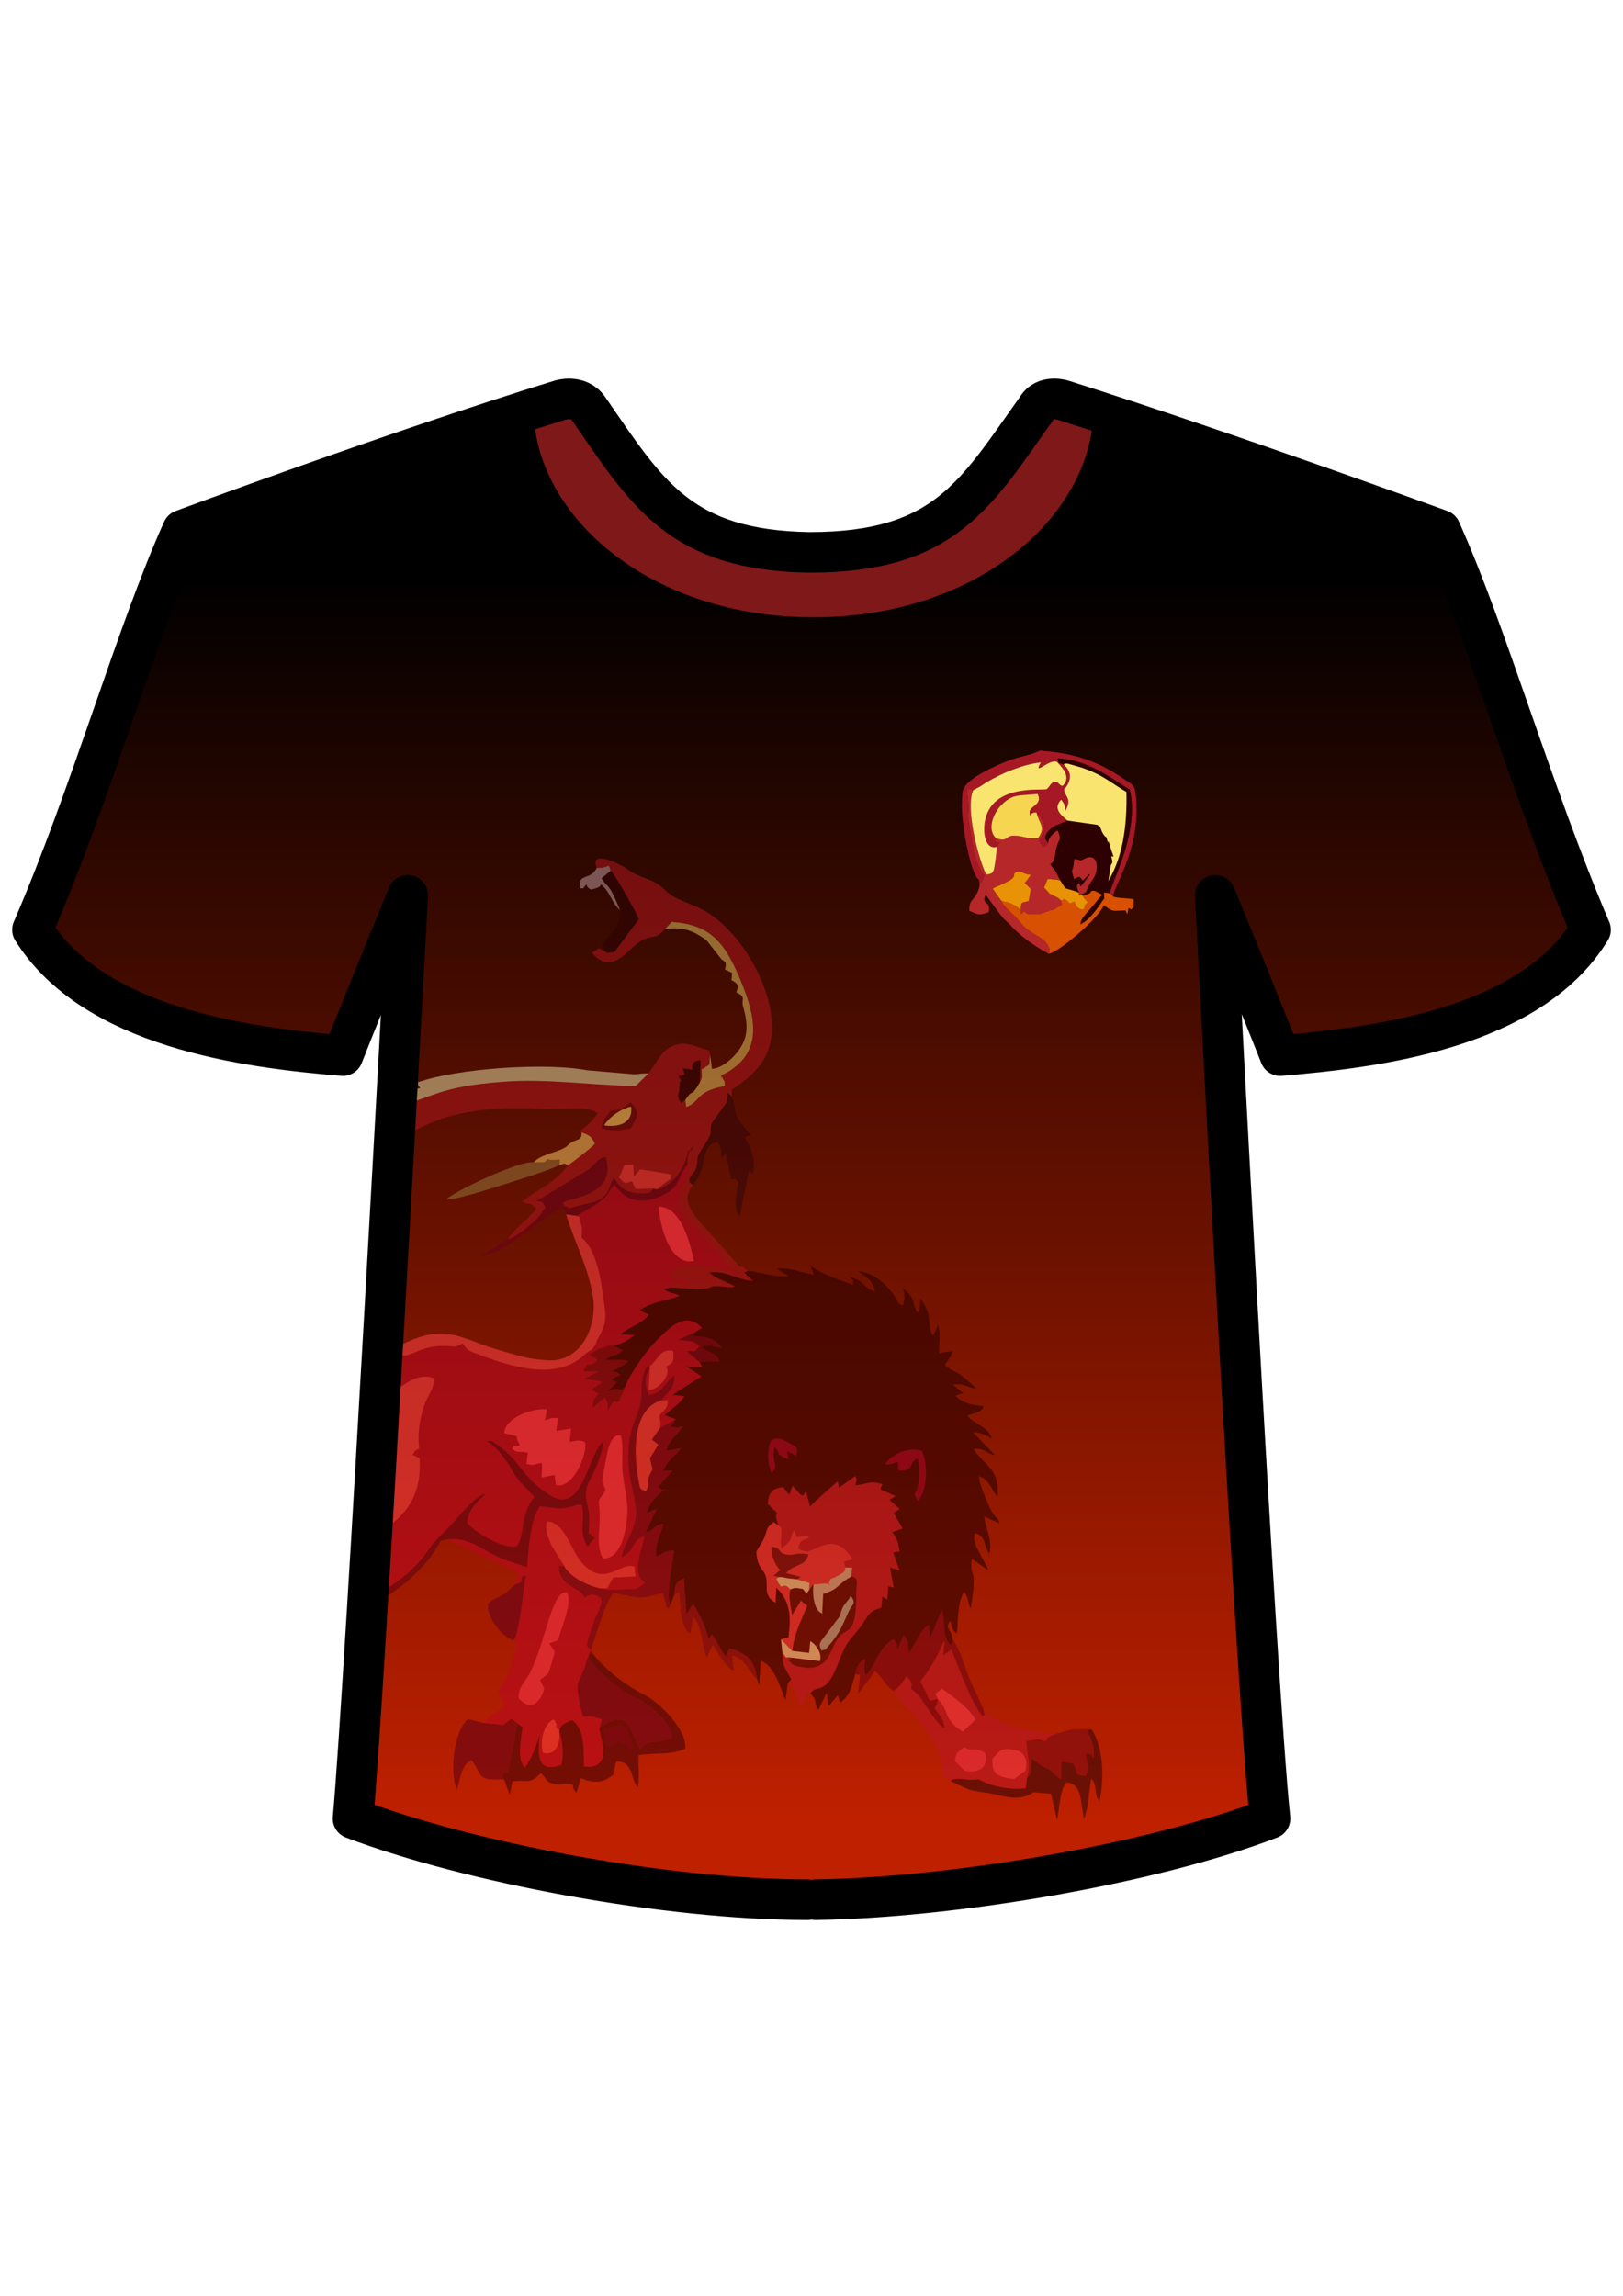 <?xml version="1.0" encoding="UTF-8"?>
<!DOCTYPE svg PUBLIC "-//W3C//DTD SVG 1.1//EN" "http://www.w3.org/Graphics/SVG/1.1/DTD/svg11.dtd">
<!-- Creator: CorelDRAW X8 -->
<svg xmlns="http://www.w3.org/2000/svg" xml:space="preserve" width="210mm" height="297mm" version="1.1" style="shape-rendering:geometricPrecision; text-rendering:geometricPrecision; image-rendering:optimizeQuality; fill-rule:evenodd; clip-rule:evenodd"
viewBox="0 0 21000 29700"
 xmlns:xlink="http://www.w3.org/1999/xlink">
 <defs>
  <style type="text/css">
   <![CDATA[
    .str0 {stroke:#7F1818;stroke-width:787.5}
    .str1 {stroke:black;stroke-width:525;stroke-linecap:round;stroke-linejoin:round}
    .fil1 {fill:none}
    .fil4 {fill:#2D0001}
    .fil3 {fill:#A71825}
    .fil2 {fill:#B62729}
    .fil6 {fill:#D85001}
    .fil8 {fill:#E89205}
    .fil7 {fill:#F6D651}
    .fil5 {fill:#FAE470}
    .fil31 {fill:#2C0304;fill-opacity:0.588}
    .fil9 {fill:#2D0001;fill-opacity:0.588}
    .fil22 {fill:#35060A;fill-opacity:0.588}
    .fil14 {fill:#44020A;fill-opacity:0.588}
    .fil19 {fill:#4A0706;fill-opacity:0.588}
    .fil20 {fill:#61001A;fill-opacity:0.588}
    .fil16 {fill:#630115;fill-opacity:0.588}
    .fil29 {fill:#65001B;fill-opacity:0.588}
    .fil34 {fill:#690D12;fill-opacity:0.588}
    .fil24 {fill:#6B011A;fill-opacity:0.588}
    .fil17 {fill:#730314;fill-opacity:0.588}
    .fil15 {fill:#74021A;fill-opacity:0.588}
    .fil25 {fill:#790A14;fill-opacity:0.588}
    .fil28 {fill:#7B0414;fill-opacity:0.588}
    .fil37 {fill:#850A14;fill-opacity:0.588}
    .fil30 {fill:#8F6E34;fill-opacity:0.588}
    .fil11 {fill:#A7151B;fill-opacity:0.588}
    .fil38 {fill:#AF8E8F;fill-opacity:0.588}
    .fil33 {fill:#B40722;fill-opacity:0.588}
    .fil12 {fill:#B91725;fill-opacity:0.588}
    .fil10 {fill:#BA0821;fill-opacity:0.588}
    .fil36 {fill:#D0B48B;fill-opacity:0.588}
    .fil26 {fill:#D3AD52;fill-opacity:0.588}
    .fil21 {fill:#D4CA92;fill-opacity:0.588}
    .fil32 {fill:#E6B658;fill-opacity:0.588}
    .fil18 {fill:#EA3638;fill-opacity:0.588}
    .fil40 {fill:#EAC859;fill-opacity:0.588}
    .fil39 {fill:#EBD293;fill-opacity:0.588}
    .fil35 {fill:#F2353A;fill-opacity:0.588}
    .fil27 {fill:#F53A3C;fill-opacity:0.588}
    .fil23 {fill:#F93D3C;fill-opacity:0.588}
    .fil13 {fill:#F93E41;fill-opacity:0.588}
    .fil0 {fill:url(#id0)}
   ]]>
  </style>
  <linearGradient id="id0" gradientUnits="userSpaceOnUse" x1="10500" y1="23635.9" x2="10500" y2="7464.67">
   <stop offset="0" style="stop-opacity:1; stop-color:#BF2000"/>
   <stop offset="0.2" style="stop-opacity:1; stop-color:#9E1A00"/>
   <stop offset="0.639" style="stop-opacity:1; stop-color:#4A0C00"/>
   <stop offset="1" style="stop-opacity:1; stop-color:black"/>
  </linearGradient>
 </defs>
 <g id="Capa_x0020_1">
  <path class="fil0" d="M10553 24549c1811,-26 4383,-472 5880,-1050 -184,-1732 -709,-11943 -709,-11943 0,0 551,1338 840,2073 1234,-105 3229,-341 4016,-1627 -761,-1785 -1339,-3833 -1942,-5171 0,0 -2730,-998 -4883,-1680 0,0 -236,-79 -341,105 -788,1102 -1181,1863 -2940,1863l0 0c-1680,-26 -2100,-761 -2861,-1863 -132,-184 -368,-105 -368,-105 -2126,656 -4882,1680 -4882,1680 -604,1338 -1182,3412 -1943,5171 788,1260 2730,1522 4016,1627 289,-735 840,-2073 840,-2073 0,0 -551,10211 -708,11943 1522,578 4068,1050 5880,1050l0 0m105 0l0 0 0 0z"/>
  <path class="fil1 str0" d="M13755 5282c0,1129 -1286,2310 -3229,2310 -1942,0 -3228,-1181 -3228,-2310"/>
  <g id="_2112589702272">
   <path class="fil2" d="M12667 11382c22,64 -1,134 -40,199 -50,84 -82,63 -87,200 102,46 125,69 254,19 28,-169 -99,-73 -42,-229 54,69 188,270 246,324 41,38 67,59 103,101 99,113 331,273 468,343 5,-3 6,-17 7,-15 0,2 25,-16 -13,-86 -63,-116 -131,-105 -288,-230 -51,-41 -106,-120 -164,-175 -54,-52 -122,-107 -159,-185l-108 -152c4,-3 10,-6 14,-8l40 -19c326,-138 174,-138 249,-188 86,-21 79,29 192,35l-65 91c-2,-3 -7,6 -15,15l79 79 -27 154c-99,35 -91,-9 -108,120l9 50c0,0 44,-21 28,-53 55,73 60,51 224,50l130 -46c4,0 19,1 22,0l126 -72 -15 -55c-55,-57 -52,-35 -120,-75 -57,-34 -5,7 -55,-47 -29,-31 -17,-14 -42,-45l46 -113c81,12 111,3 164,23l-57 -116c-1,-1 -4,-5 -5,-6 -2,-3 -8,-11 -10,-14 -111,-143 -23,-7 5,-199l10 -65c8,-31 11,-34 16,-56l14 -39c15,-28 35,-44 9,-115l-7 -15c-17,-35 23,15 -15,-24 -48,29 -128,107 -118,162 -38,50 -19,35 -68,54l-41 -72c-2,-8 -7,-9 -10,-13l52 -73c17,-49 21,-56 15,-115 -4,-50 -15,-62 -39,-100l-59 -75c34,153 127,188 18,332 -63,3 -111,1 -165,-11 -313,-75 -172,78 -374,14 -22,33 -27,32 5,53 52,34 38,-7 39,-8l-23 32c-10,16 -6,10 -18,33 4,63 -12,166 -22,232 -15,92 -22,119 -110,124 -89,-153 -278,-854 -169,-1090 -61,-23 -1,-4 -81,-25 2,120 30,218 11,366l79 464c8,24 13,47 22,78l69 171c49,85 62,-2 27,88 -39,99 -26,31 -53,18z"/>
   <path class="fil3" d="M12667 11382c27,13 14,81 53,-18 35,-90 22,-3 -27,-88l-69 -171c-9,-31 -14,-54 -22,-78l-79 -464c19,-148 -9,-246 -11,-366 80,21 20,2 81,25l95 -51c35,-24 57,-39 93,-60 191,-112 457,-224 687,-248 -111,193 111,-53 208,-7 77,81 190,203 72,312 -51,-10 -48,-64 -113,-49 -38,9 -51,55 -90,90 -59,24 -769,-84 -809,481 -9,132 32,301 158,266 12,-23 8,-17 18,-33l23 -32c-1,1 13,42 -39,8 -32,-21 -27,-20 -5,-53 -129,-112 -34,-329 62,-428 151,-155 233,-120 473,-147l10 24c38,116 -101,130 -114,206l3 48c33,-37 48,-39 87,-38l59 75c24,38 35,50 39,100 6,59 2,66 -15,115l-52 73c3,4 8,5 10,13l41 72c49,-19 30,-4 68,-54l-38 -55c-13,-49 71,-154 170,-183l119 -51c-97,-80 -188,-162 -82,-271 45,58 46,70 52,149 90,-165 5,-171 -16,-280 92,-100 113,-223 -4,-322 -91,-39 -50,2 -80,-82 455,26 789,335 934,401 136,565 -253,1225 -259,1355l45 36c-8,-122 360,-598 295,-1296 -15,-161 -41,-149 -154,-227 -322,-225 -629,-330 -1031,-363 -60,-5 -30,-16 -86,8 -139,58 -213,55 -375,115 -155,58 -564,237 -594,392 -10,49 -11,134 -12,186 -2,255 107,884 221,965z"/>
   <path class="fil4" d="M13763 9892c28,-17 -23,-18 61,-11l172 50c291,100 381,201 579,314 10,445 -48,839 -233,1151l28 -185c6,-57 43,-17 8,-133 44,-12 -29,18 30,0l-24 -65c0,-1 -13,-41 -13,-42 -52,-187 -18,4 -47,-111 -15,-61 -12,-5 -55,-80 -37,-65 -15,-78 -74,-110l-382 -54 -119 51c-99,29 -183,134 -170,183l38 55c-10,-55 70,-133 118,-162 38,39 -2,-11 15,24l7 15c26,71 6,87 -9,115l-14 39c-5,22 -8,25 -16,56l-10 65c-28,192 -116,56 -5,199 2,3 8,11 10,14 1,1 4,5 5,6l57 116 60 93c3,2 11,7 14,9l123 36c2,1 6,1 8,2l39 20c-15,-40 -40,-73 -20,-112 4,-7 5,-8 12,-10 21,-7 11,29 29,37l89 -113c18,-29 20,-7 28,-52l-84 79c-3,3 -8,8 -12,12 -30,-66 -50,-55 -109,-23 -50,-169 -15,-38 4,-257 91,8 64,33 121,2 195,-106 198,148 123,255 -24,34 -46,61 -67,106 -37,82 -14,59 -91,95 2,1 6,0 6,2l19 17c149,-53 71,-42 113,-61 3,-1 3,-5 21,-5 2,0 7,-1 9,0 3,0 8,0 11,1l95 51c-4,4 -9,4 -10,11 -2,7 -8,9 -10,12 -3,2 -7,7 -10,10 -2,3 -6,7 -9,10 -24,27 -21,23 -39,47 -86,117 -200,199 -204,292 151,-69 278,-303 302,-324 2,-1 6,-4 7,-5l-3 -82c78,4 74,9 122,53l-4 2 -45 -36c6,-130 395,-790 259,-1355 -145,-66 -479,-375 -934,-401 30,84 -11,43 80,82z"/>
   <path class="fil5" d="M13813 10616l382 54c59,32 37,45 74,110 43,75 40,19 55,80 29,115 -5,-76 47,111 0,1 13,41 13,42l24 65c-59,18 14,-12 -30,0 35,116 -2,76 -8,133l-28 185c185,-312 243,-706 233,-1151 -198,-113 -288,-214 -579,-314l-172 -50c-84,-7 -33,-6 -61,11 117,99 96,222 4,322 21,109 106,115 16,280 -6,-79 -7,-91 -52,-149 -106,109 -15,191 82,271z"/>
   <path class="fil5" d="M12593 10222c-109,236 80,937 169,1090 88,-5 95,-32 110,-124 10,-66 26,-169 22,-232 -126,35 -167,-134 -158,-266 40,-565 750,-457 809,-481 39,-35 52,-81 90,-90 65,-15 62,39 113,49 118,-109 5,-231 -72,-312 -97,-46 -319,200 -208,7 -230,24 -496,136 -687,248 -36,21 -58,36 -93,60l-95 51z"/>
   <path class="fil6" d="M14012 11590c18,48 43,52 64,86 -73,53 -16,32 -57,91 -55,2 -76,-30 -90,-42l-29 -62c-86,48 -58,4 -104,-19 -59,-28 -5,-7 -69,5l15 55 -126 72c-3,1 -18,0 -22,0l-130 46c-164,1 -169,23 -224,-50 16,32 -28,53 -28,53l-9 -50c-3,-3 -5,-8 -7,-10 -35,-44 -136,-87 -164,-93 -55,-13 -23,5 -80,-24 37,78 105,133 159,185 58,55 113,134 164,175 157,125 225,114 288,230 38,70 13,88 13,86 -1,-2 -2,12 -7,15 136,-24 639,-454 714,-627 5,2 11,2 13,8 2,7 10,7 13,9 94,65 77,56 252,48l26 51 15 -82c71,32 -2,31 66,-4l1 -106c-38,-18 -189,-12 -262,-36 -48,-44 -44,-49 -122,-53l3 82c-1,1 -5,4 -7,5 -24,21 -151,255 -302,324 4,-93 118,-175 204,-292 18,-24 15,-20 39,-47 3,-3 7,-7 9,-10 3,-3 7,-8 10,-10 2,-3 8,-5 10,-12 1,-7 6,-7 10,-11l-95 -51c-3,-1 -8,-1 -11,-1 -2,-1 -7,0 -9,0 -18,0 -18,4 -21,5 -42,19 36,8 -113,61z"/>
   <path class="fil7" d="M12891 10846c202,64 61,-89 374,-14 54,12 102,14 165,11 109,-144 16,-179 -18,-332 -39,-1 -54,1 -87,38l-3 -48c13,-76 152,-90 114,-206l-10 -24c-240,27 -322,-8 -473,147 -96,99 -191,316 -62,428z"/>
   <path class="fil8" d="M12952 11648c57,29 25,11 80,24 28,6 129,49 164,93 2,2 4,7 7,10 17,-129 9,-85 108,-120l27 -154 -79 -79c8,-9 13,-18 15,-15l65 -91c-113,-6 -106,-56 -192,-35 -75,50 77,50 -249,188l-40 19c-4,2 -10,5 -14,8l108 152z"/>
   <path class="fil8" d="M13727 11649c64,-12 10,-33 69,-5 46,23 18,67 104,19l29 62c14,12 35,44 90,42 41,-59 -16,-38 57,-91 -21,-34 -46,-38 -64,-86l-19 -17c0,-2 -4,-1 -6,-2 -29,0 -23,8 -23,-19l-39 -20c-2,-1 -6,-1 -8,-2l-123 -36c-3,-2 -11,-7 -14,-9l-60 -93c-53,-20 -83,-11 -164,-23l-46 113c25,31 13,14 42,45 50,54 -2,13 55,47 68,40 65,18 120,75z"/>
   <path class="fil2" d="M13964 11552c0,27 -6,19 23,19 77,-36 54,-13 91,-95 21,-45 43,-72 67,-106 75,-107 72,-361 -123,-255 -57,31 -30,6 -121,-2 -19,219 -54,88 -4,257 59,-32 79,-43 109,23 4,-4 9,-9 12,-12l84 -79c-8,45 -10,23 -28,52l-89 113c-18,-8 -8,-44 -29,-37 -7,2 -8,3 -12,10 -20,39 5,72 20,112z"/>
  </g>
  <g id="_2077052458912">
   <path class="fil9" d="M9670 16441c-32,33 -96,-24 73,130 -193,-10 -342,-138 -564,-110 78,85 189,98 332,183 -71,22 -122,-1 -198,-4 -142,-6 -84,15 -187,30 -108,16 -327,-11 -448,-14l-90 19c84,68 118,38 207,89 -165,66 -358,68 -521,189l122 55c-117,138 -251,150 -364,253l180 12c-86,61 -169,119 -275,132l119 65c-85,89 -134,49 -219,118 122,15 170,-14 291,18 -33,49 -186,132 -232,134 59,2 100,9 135,49l-128 55 80 38 -122 116c79,-28 114,-40 180,-20l47 -32c44,-150 282,-480 394,-589 163,-160 373,-411 601,-180l-91 58c-27,55 -41,6 -12,54 139,-6 285,32 357,149 -123,-16 -117,-42 -258,-19 69,83 195,64 232,194l-260 5 35 65c-108,10 -103,6 -212,-10l203 133 -379 239 155 18c-44,94 -170,158 -252,247l143 49 -67 97c127,21 60,9 159,-4 -63,106 -179,170 -217,318l198 -36c-86,111 -174,137 -236,295l122 -6 -190 212c64,38 51,56 110,20 -107,74 -233,193 -252,317l127 -52 -143 305c111,-18 81,-90 229,-111 -35,166 -117,225 -92,427 72,-36 136,-93 230,-82 -6,67 -114,603 -45,701l48 -132c1,-119 27,-171 125,-208l31 462 85 -130c79,99 175,331 205,454l41 -70 172 295 60 -109c225,79 323,150 352,402l28 80 18 -316c168,38 259,356 321,507l30 -218 46 -53c-91,-160 -108,-160 -117,-350l-16 -167 97 -26c17,-170 63,-444 -160,-643l-8 194c-162,-84 -96,-217 -122,-327 -25,-102 -115,-118 -126,-329 40,-86 83,-122 111,-206 39,-116 14,-88 110,-180l97 63 -37 -34c-49,-123 -13,-144 -13,-147l-121 -118c9,-145 63,-204 201,-214l76 97c47,-89 -3,-29 48,-114l90 104c73,50 24,9 82,-28l51 194c70,-83 258,-240 357,-329l17 83 208 -150c25,50 22,4 18,58 0,1 -15,57 -16,59 157,-9 163,-65 352,-14 -37,88 -29,12 -21,70l189 84 -78 47 132 121 -78 51 117 201 -136 46c74,101 73,126 97,250l-84 13 82 233 -123 -38 49 260 -70 -17 -14 170 -63 -36 -14 143c-169,48 -157,91 -252,224 -69,97 -167,188 -219,289 -58,116 -95,246 -155,359 -123,236 -229,130 -292,238 104,108 33,109 103,212l110 -221 18 152c1,6 4,14 6,21l117 -140 36 95c139,-115 143,-211 189,-366 13,-80 49,-166 129,-201 -1,122 -23,86 4,214 109,-66 163,-364 363,-468 50,73 46,24 51,135l83 -195c73,108 45,109 69,236 75,-98 156,-321 258,-363l10 181 153 -367c62,147 -9,350 123,450l23 -67c-30,-165 -108,-145 -37,-247 39,84 20,126 89,164 16,-157 5,-402 91,-542 73,96 38,125 86,218 100,-588 -20,-352 16,-643l211 147c-37,-121 -232,-359 -168,-481 152,50 106,173 185,268 39,-218 -52,-301 -67,-481l197 88c-27,-115 -46,-11 -158,-273 -45,-108 -98,-223 -108,-338 134,49 158,164 238,266 40,-376 -193,-415 -307,-619 155,-6 154,57 276,83l-282 -296c98,2 151,28 237,79 -27,-147 -229,-187 -311,-294 96,-47 162,-22 213,-124 -152,-17 -252,-28 -369,-133l57 -22c1,0 41,-7 49,-9l-140 -115c159,-22 177,44 301,49 -321,-308 -246,-160 -400,-300 40,-87 68,-79 96,-182l-171 27c-14,-160 24,-194 -15,-371l-68 150c-84,-168 6,-261 -160,-481 -15,110 13,104 -41,182 -79,-152 -21,-183 -184,-320 21,83 24,130 -2,222 -85,-29 -46,-31 -111,-122 -116,-166 -264,-296 -475,-325 117,92 197,115 224,270 -131,-41 -164,-161 -330,-192 80,80 41,49 46,104 -130,-49 -487,-166 -557,-263l49 131c-180,-27 -282,-94 -480,-80l155 100c-214,10 -350,-52 -535,-70z"/>
   <path class="fil10" d="M7466 15728l35 17c25,165 36,77 25,266 186,151 245,515 277,751 42,305 58,333 -73,569 -25,45 -4,37 -43,92 -47,68 -37,21 -131,109 -377,352 -995,130 -1418,-30 -98,-37 -96,-46 -153,-124 -115,68 -90,34 -236,34 -345,-2 -417,165 -604,117l6 69c-331,156 -251,305 -246,642 126,-174 431,-515 704,-413 11,84 -16,142 -58,219 -104,193 -157,465 -127,691 -99,65 -26,1 -86,82l90 45c37,477 -186,808 -610,987 -9,103 -42,335 -39,412 5,134 14,276 -5,410 314,-149 582,-343 783,-640 88,-130 226,-238 341,-374 87,-104 262,-301 385,-339 -116,127 -213,183 -240,377 102,132 478,350 644,306 114,-148 37,-427 231,-634 -129,-154 -183,-157 -299,-360 -87,-153 -176,-267 -318,-371l71 7c385,257 365,460 743,698 433,272 486,-540 698,-703 -103,540 -300,512 -210,842 32,116 17,230 15,349l77 70c-68,58 -51,53 -90,112 -125,-203 -30,-316 -73,-544 -86,-14 -130,30 -229,40 -115,13 -206,-16 -315,-24 -126,139 -153,595 -169,790 -179,-67 -303,-87 -475,-185 -170,-97 -343,-204 -546,-176 77,57 317,144 441,215 110,63 412,174 466,228l-32 138c161,-39 5,-82 128,-113 -20,122 -89,800 -158,838l54 75c-62,116 -70,274 -146,403 -166,281 -92,126 -26,383 -108,89 -182,85 -258,211l247 23 98 -81 150 108c-20,157 -77,406 25,525 86,-75 193,-405 197,-436 -23,226 -57,529 280,400 31,-109 17,-331 -28,-430 17,148 -43,320 -210,275 -38,-141 0,-376 139,-433 89,132 -25,59 76,142 8,-75 83,-98 160,-133 178,129 147,399 155,600 436,57 159,-494 204,-503l28 -104c-115,-46 -131,-42 -244,-38 -27,-89 -92,-357 -65,-436 31,-94 71,-126 109,-280l55 -134 2 -16c-83,-59 -59,-58 40,-363 28,-85 120,-219 91,-309 -110,-51 -120,-64 -209,1 -67,-139 -284,-141 -333,-348 8,-148 -13,-17 62,-71l-156 -251c-49,-108 -90,-197 -63,-316 223,-2 304,350 435,511 302,371 510,0 699,72l13 126 -292 15 -74 139 -95 0c89,40 349,7 473,9l116 -80c-190,-109 -44,-433 -14,-601 -161,32 -114,188 -294,269 23,-180 183,-340 187,-575 4,-253 -238,-692 12,-1270 117,-270 -5,-407 139,-636l20 15c114,-82 133,-238 308,-203 8,138 14,139 -89,207 68,108 -100,299 -229,300l16 -283c-71,111 -74,227 -13,349 175,-12 215,-173 329,-255 2,184 -79,206 -173,325l93 -6c-10,123 -42,112 -111,199 5,125 28,49 5,165l206 -117 -143 -49c82,-89 208,-153 252,-247l-155 -18 379 -239 -203 -133c109,16 104,20 212,10l-35 -65 -164 -133c115,-30 65,46 161,-67 -79,-91 -142,-63 -268,-87l212 -96 91 -58c-228,-231 -438,20 -601,180 -112,109 -350,439 -394,589l-84 187c-93,14 -24,-54 -139,107 -7,-99 12,-77 -38,-164l-157 136c1,-101 14,-102 76,-184l-92 -50 143 -103 -231 -39 183 -97 -199 0c69,-161 60,-25 176,-132 -12,-30 35,-8 -98,-74 7,-7 15,-15 22,-21 84,-65 182,-97 287,-107 106,-13 189,-71 275,-132l-180 -12c113,-103 247,-115 364,-253l-122 -55c163,-121 356,-123 521,-189 -89,-51 -123,-21 -207,-89l90 -19 52 -84c101,34 95,60 194,40 -51,-33 -64,-37 -123,-52 -221,-59 12,82 -139,-71 39,-31 17,-15 61,-46 1,0 40,-26 45,-28 229,-110 779,45 795,45 -78,-20 -169,-92 -215,-164 -151,-237 -530,-577 -553,-644 -84,-249 167,-400 100,-587 -150,178 -79,310 -383,423 -253,93 -414,38 -562,-163 -65,64 -57,89 -108,147 -100,114 -320,210 -376,256z"/>
   <path class="fil11" d="M7722 11227c128,-1 43,4 158,-27l21 65c58,49 343,556 363,627l-316 425 -93 10 -106 -60 -90 60c293,334 481,-113 691,-181 136,-45 151,-8 254,-128l87 -91c524,34 704,287 916,816 188,470 256,916 -274,1169 1,4 5,6 6,13 8,86 -34,-95 15,29 29,72 14,-23 26,96 -376,63 -321,209 -501,271l-12 -94 -54 42c-61,-101 -33,-96 -25,-157l7 -88c5,-94 62,43 -17,-106 107,-8 85,-6 55,-95l124 13c1,-90 11,-107 108,-120l-10 286c36,-71 27,-74 23,-167l99 -62 12 -128 -16 -59c-188,-37 -290,-141 -497,-43 -123,58 -201,236 -285,343l-166 164c-574,-9 -1158,-101 -1734,-54 -811,65 -839,184 -1418,340l-20 435c310,-70 575,-494 1918,-428 367,18 618,-51 761,60 -75,109 -137,159 -236,236l29 11c96,34 130,51 172,145 -26,39 -303,255 -351,281 -161,227 -388,307 -589,469 100,57 87,-12 184,91 -92,123 -286,256 -368,394 91,-10 337,-215 400,-290 61,-73 68,-109 87,-118 -20,-27 -20,-107 -129,-77l681 -412c97,-69 108,-146 224,-166 151,463 -409,533 -484,561 -58,22 -24,6 -72,40 86,87 -102,-8 46,42 153,52 -49,6 53,16l324 -80c188,-81 153,-148 235,-308 47,34 74,197 354,201 111,2 112,-1 168,-63l-237 6 -48 -103c-96,44 -90,30 -167,-44 36,-65 56,-141 73,-166l114 -4 8 155 81 -93c46,5 383,60 400,67 -22,102 31,25 -68,101 -42,33 -70,54 -111,92 204,-45 365,-287 398,-494 32,-12 56,3 66,-60 -75,62 -75,152 -74,232 67,187 -184,338 -100,587 23,67 402,407 553,644 46,72 137,144 215,164 -16,0 -566,-155 -795,-45 -5,2 -44,28 -45,28 -44,31 -22,15 -61,46 151,153 -82,12 139,71 59,15 72,19 123,52 -99,20 -93,-6 -194,-40l-52 84c121,3 340,30 448,14 103,-15 45,-36 187,-30 76,3 127,26 198,4 -143,-85 -254,-98 -332,-183 222,-28 371,100 564,110 -169,-154 -105,-97 -73,-130 -173,-169 39,118 -265,-242 -360,-427 -650,-615 -436,-868 -126,-74 15,-129 41,-230 40,-157 -23,-88 82,-251 163,-257 77,-154 116,-319l159 -220c48,-58 44,-98 51,-173l51 48 -1 -89c379,-243 580,-502 505,-1003 -71,-475 -436,-1086 -879,-1325 -180,-96 -354,-119 -493,-259 -161,-162 -307,-133 -486,-268 -75,-57 -499,-267 -393,-15z"/>
   <path class="fil12" d="M10105 19753c22,152 -20,128 7,280 6,-6 15,-13 20,-17 151,-133 68,-81 142,-225l33 95c108,-7 87,-34 168,3 -130,72 -104,1 -148,142 127,75 166,22 301,-31 241,-94 338,83 405,172l-82 21c-4,-8 -18,8 -29,13l18 71 86 3 -11 115c105,15 64,87 64,200 4,608 -122,430 -244,609 -99,146 -119,437 -482,359 -140,-30 -86,-40 -162,-91l62 -27c-121,-27 -48,46 -131,-71 9,190 26,190 117,350l-46 53c127,53 105,203 157,292 66,-67 60,-71 85,-169l50 8c63,-108 169,-2 292,-238 60,-113 97,-243 155,-359 52,-101 150,-192 219,-289 95,-133 83,-176 252,-224l14 -143 63 36 14 -170 70 17 -49 -260 123 38 -82 -233 84 -13c-24,-124 -23,-149 -97,-250l136 -46 -117 -201 78 -51 -132 -121 78 -47 -189 -84c-8,-58 -16,18 21,-70 -189,-51 -195,5 -352,14 1,-2 16,-58 16,-59 4,-54 7,-8 -18,-58l-208 150 -17 -83c-99,89 -287,246 -357,329l-51 -194c-58,37 -9,78 -82,28l-90 -104c-51,85 -1,25 -48,114l-76 -97c-138,10 -192,69 -201,214l121 118c0,3 -36,24 13,147l37 34z"/>
   <path class="fil13" d="M7324 15709c112,369 284,668 348,1067 61,379 -153,847 -580,822 -265,-15 -373,-59 -613,-126 -456,-126 -658,-329 -1123,-148 -129,50 -352,167 -449,246l-131 3180 -2 -77c19,-134 10,-276 5,-410 -3,-77 30,-309 39,-412 424,-179 647,-510 610,-987l-90 -45c60,-81 -13,-17 86,-82 -30,-226 23,-498 127,-691 42,-77 69,-135 58,-219 -273,-102 -578,239 -704,413 -5,-337 -85,-486 246,-642l-6 -69c187,48 259,-119 604,-117 146,0 121,34 236,-34 57,78 55,87 153,124 423,160 1041,382 1418,30 94,-88 84,-41 131,-109 39,-55 18,-47 43,-92 131,-236 115,-264 73,-569 -32,-236 -91,-600 -277,-751 11,-189 0,-101 -25,-266l-35 -17 -142 -19z"/>
   <path class="fil12" d="M12132 21977c-10,110 -4,25 -37,130 70,87 121,149 126,250 -82,-45 -163,-175 -222,-262 -86,-129 -100,-162 -213,-251 24,-75 9,-85 -56,-162 -52,78 -84,131 -165,192 71,125 324,386 432,528 62,82 135,203 165,304 41,140 1,246 139,337 33,-55 187,-18 256,-19 192,-3 42,-24 204,41 142,58 356,93 513,66l16 -137c53,-204 -5,-283 -8,-471 90,-9 148,-45 235,4 71,-41 -18,-40 152,-99 -251,-4 -748,-122 -937,-282 -7,54 57,3 -20,55 -152,-183 -307,-631 -400,-865l-106 79 8 -98c5,-50 7,-23 8,-91 -39,38 -102,261 -314,525l126 252 98 -26z"/>
   <path class="fil14" d="M7760 22349c-45,9 232,560 -204,503 -8,-201 23,-471 -155,-600 -77,35 -152,58 -160,133l-5 16c45,99 59,321 28,430 -337,129 -303,-174 -280,-400 -4,31 -111,361 -197,436 -102,-119 -45,-368 -25,-525 -75,-35 -18,-41 -83,-2 1,111 -69,380 -106,583 -136,32 -26,7 -81,58l31 38 73 201 35 -174c192,-31 217,52 364,-107 88,67 49,106 164,137 107,29 142,-12 250,10 31,102 -6,35 50,109l57 -191c169,66 283,68 418,-46l39 -169c220,-11 183,213 278,337 32,-172 2,-267 13,-421 206,-35 400,7 602,-83 34,-226 -317,-587 -515,-689 -266,-138 -502,-317 -685,-544 -58,43 -36,-57 -49,58 69,134 418,440 571,499 183,70 515,340 502,536 -222,95 -311,-3 -404,155 -152,-307 -158,-530 -526,-288z"/>
   <path class="fil15" d="M7763 20547c-155,-31 -406,-154 -467,-296 -75,54 -54,-77 -62,71 49,207 266,209 333,348 89,-65 99,-52 209,-1 29,90 -63,224 -91,309 -99,305 -123,304 -40,363 72,-190 175,-591 293,-734 94,13 233,53 316,56 143,6 204,-35 323,-53l54 191c54,7 6,12 46,-41 -69,-98 39,-634 45,-701 -94,-11 -158,46 -230,82 -25,-202 57,-261 92,-427 -148,21 -118,93 -229,111l143 -305 -127 52c19,-124 145,-243 252,-317 -59,36 -46,18 -110,-20l190 -212 -122 6c62,-158 150,-184 236,-295l-198 36c38,-148 154,-212 217,-318 -99,13 -32,25 -159,4l67 -97 -206 117 -104 147 84 65 -109 178 35 142c-113,188 -15,169 -89,285 -77,-32 -70,-20 -91,-131 -64,-333 -93,-929 287,-1044 94,-119 175,-141 173,-325 -114,82 -154,243 -329,255 -61,-122 -58,-238 13,-349l-6 -21 -20 -15c-144,229 -22,366 -139,636 -250,578 -8,1017 -12,1270 -4,235 -164,395 -187,575 180,-81 133,-237 294,-269 -30,168 -176,492 14,601l-116 80c-124,-2 -384,31 -473,-9z"/>
   <path class="fil16" d="M4774 20673l2 77c149,-20 421,-224 527,-323 197,-183 259,-256 405,-499l90 -14c203,-28 376,79 546,176 172,98 296,118 475,185 16,-195 43,-651 169,-790 109,8 200,37 315,24 99,-10 143,-54 229,-40 43,228 -52,341 73,544 39,-59 22,-54 90,-112l-77 -70c2,-119 17,-233 -15,-349 -90,-330 107,-302 210,-842 -212,163 -265,975 -698,703 -378,-238 -358,-441 -743,-698l-71 -7c142,104 231,218 318,371 116,203 170,206 299,360 -194,207 -117,486 -231,634 -166,44 -542,-174 -644,-306 27,-194 124,-250 240,-377 -123,38 -298,235 -385,339 -115,136 -253,244 -341,374 -201,297 -469,491 -783,640z"/>
   <path class="fil17" d="M11064 21661l65 6 -29 248 222 -297c112,94 126,190 243,256 81,-61 113,-114 165,-192 65,77 80,87 56,162 113,89 127,122 213,251 59,87 140,217 222,262 -5,-101 -56,-163 -126,-250 33,-105 27,-20 37,-130l-98 26 -126 -252c212,-264 275,-487 314,-525 -1,68 -3,41 -8,91l-8 98 106 -79c93,234 248,682 400,865 77,-52 13,-1 20,-55 -23,-97 -152,-333 -199,-455 -52,-138 -122,-377 -203,-475l-23 67c-132,-100 -61,-303 -123,-450l-153 367 -10 -181c-102,42 -183,265 -258,363 -24,-127 4,-128 -69,-236l-83 195c-5,-111 -1,-62 -51,-135 -200,104 -254,402 -363,468 -27,-128 -5,-92 -4,-214 -80,35 -116,121 -129,201z"/>
   <path class="fil18" d="M10106 21207l145 151c31,-236 107,-375 195,-583l-83 -69 -114 187 -22 -130c-10,-107 -19,-93 0,-202 -129,-135 -83,75 -182,-138 29,-12 23,-37 137,-7l-174 -31 89 -74c-77,-70 -121,-201 -112,-303 143,19 71,92 208,105 99,10 119,-35 267,-4 -40,162 -173,111 -289,241 225,60 207,46 133,80l170 49 -3 86 55 -70c126,1 181,-38 230,29 -72,-86 -15,-21 -13,-96 38,-14 82,-32 120,-56 75,-47 65,-43 77,-95l-18 -71c11,-5 25,-21 29,-13l82 -21c-67,-89 -164,-266 -405,-172 -135,53 -174,106 -301,31 44,-141 18,-70 148,-142 -81,-37 -60,-10 -168,-3l-33 -95c-74,144 9,92 -142,225 -5,4 -14,11 -20,17 -27,-152 15,-128 -7,-280l-97 -63c-96,92 -71,64 -110,180 -28,84 -71,120 -111,206 11,211 101,227 126,329 26,110 -40,243 122,327l8 -194c223,199 177,473 160,643l-97 26z"/>
   <path class="fil19" d="M10526 20495l-55 70 -38 52c-49,-66 -26,-60 -89,-69 -48,-7 -65,-10 -117,13 -19,109 -10,95 0,202l22 130 114 -187 83 69c-88,208 -164,347 -195,583l218 25 16 -152c74,42 154,154 124,258l-356 -44 -62 27c76,51 22,61 162,91 363,78 383,-213 482,-359 122,-179 248,-1 244,-609 0,-113 41,-185 -64,-200 -196,109 -149,158 -364,225l-13 254c-116,-45 -126,-271 -112,-379z"/>
   <path class="fil20" d="M7760 22349c368,-242 374,-19 526,288 93,-158 182,-60 404,-155 13,-196 -319,-466 -502,-536 -153,-59 -502,-365 -571,-499 13,-115 -9,-15 49,-58l-23 -32 -55 134c-38,154 -78,186 -109,280 -27,79 38,347 65,436 113,-4 129,-8 244,38l-28 104z"/>
   <path class="fil21" d="M5073 14336c579,-156 607,-275 1418,-340 576,-47 1160,45 1734,54l166 -164c-78,0 -118,7 -184,12l-607 -52c-531,-103 -1669,-28 -2193,155 8,67 -5,17 30,75 -234,53 -92,62 -343,44l-21 216z"/>
   <path class="fil13" d="M6526 18540l158 40c6,54 18,70 45,117 -117,36 -61,-35 -102,49 94,65 80,15 203,49l-20 143c135,31 98,-7 204,-10l-6 186 167 -34 18 132c237,57 415,-438 376,-555 -76,-39 -123,-15 -198,-2l18 -174 -192 30 25 -167c-117,-4 -77,5 -171,28l24 -139c-198,-25 -553,122 -549,307z"/>
   <path class="fil22" d="M13290 22994l-16 137c-157,27 -371,-8 -513,-66 -162,-65 -12,-44 -204,-41 -69,1 -223,-36 -256,19 75,30 149,71 212,97 86,36 207,42 303,62 199,41 384,105 558,-16l224 18 80 341c35,-157 28,-367 118,-486 211,17 178,235 228,468 72,-165 58,-346 97,-518 89,102 23,189 106,292 59,-283 57,-686 -103,-928l-247 -2 194 10c55,130 89,215 83,358 -72,-63 0,-26 -97,-59 -13,161 64,154 -11,297 -190,-30 -65,-23 -161,-164l-150 -21 -8 230 -95 -80c-110,-122 -34,7 -283,-196 -17,101 15,204 -59,248z"/>
   <path class="fil16" d="M6267 22292l-212 -53c-198,174 -235,730 -142,916 42,-136 53,-329 190,-384 160,218 53,259 420,248l-31 -38c55,-51 -55,-26 81,-58 37,-203 107,-472 106,-583 65,-39 8,-33 83,2l-150 -108 -98 81 -247 -23z"/>
   <path class="fil22" d="M8969 15331c221,-301 78,-504 313,-559 67,88 43,100 51,216l56 -76 72 340c124,8 28,-8 95,35 -23,146 -78,329 15,456l121 -609 49 57c40,-174 -15,-344 -109,-479l81 -26c-51,-75 -136,-156 -169,-223 -47,-93 -25,-169 -75,-277l-51 -48c-7,75 -3,115 -51,173l-159 220c-39,165 47,62 -116,319 -105,163 -42,94 -82,251 -26,101 -167,156 -41,230z"/>
   <path class="fil23" d="M7835 19282c-151,209 -56,67 -79,449 -8,141 -27,306 46,429 264,20 332,-491 313,-697 -12,-135 -43,-271 -58,-409 -17,-156 17,-341 -26,-485 -159,-28 -178,278 -222,481 -31,147 -12,115 26,232z"/>
   <path class="fil24" d="M8505 15387l-45 -11c-56,62 -57,65 -168,63 -280,-4 -307,-167 -354,-201 -82,160 -47,227 -235,308l-324 80c-102,-10 100,36 -53,-16 -148,-50 40,45 -46,-42 48,-34 14,-18 72,-40 75,-28 635,-98 484,-561 -116,20 -127,97 -224,166l-681 412c109,-30 109,50 129,77 -19,9 -26,45 -87,118 -63,75 -309,280 -400,290l-355 222c203,-38 385,-156 543,-275 116,-88 384,-302 508,-352l55 84 142 19c56,-46 276,-142 376,-256 51,-58 43,-83 108,-147 148,201 309,256 562,163 304,-113 233,-245 383,-423 -1,-80 -1,-170 74,-232 -10,63 -34,48 -66,60 -33,207 -194,449 -398,494z"/>
   <path class="fil25" d="M13669 22428c-170,59 -81,58 -152,99 -87,-49 -145,-13 -235,-4 3,188 61,267 8,471 74,-44 42,-147 59,-248 249,203 173,74 283,196l95 80 8 -230 150 21c96,141 -29,134 161,164 75,-143 -2,-136 11,-297 97,33 25,-4 97,59 6,-143 -28,-228 -83,-358l-194 -10 -208 57z"/>
   <path class="fil26" d="M8604 12018c246,-32 373,28 536,144l185 235c45,59 86,17 56,145l92 44 -8 95c82,39 97,67 62,157 133,62 64,85 85,170 23,95 84,277 17,452 -71,184 -280,365 -418,366l-22 -181 -12 128 -99 62c4,93 13,96 -23,167 -133,225 -71,56 -188,225l12 94c180,-62 125,-208 501,-271 -12,-119 3,-24 -26,-96 -49,-124 -7,57 -15,-29 -1,-7 -5,-9 -6,-13 530,-253 462,-699 274,-1169 -212,-529 -392,-782 -916,-816l-87 91z"/>
   <path class="fil27" d="M6712 21972c214,230 330,-84 327,-133l-51 -107c130,-102 96,-31 191,-363l-72 -109 116 -40c39,-175 183,-467 116,-619 -195,-43 -267,597 -475,1027 -64,133 -162,187 -152,344z"/>
   <path class="fil27" d="M7296 20251c61,142 312,265 467,296l95 0 74 -139 292 -15 -13 -126c-189,-72 -397,299 -699,-72 -131,-161 -212,-513 -435,-511 -27,119 14,208 63,316l156 251z"/>
   <path class="fil23" d="M8538 18476c23,-116 0,-40 -5,-165 69,-87 101,-76 111,-199l-93 6c-380,115 -351,711 -287,1044 21,111 14,99 91,131 74,-116 -24,-97 89,-285l-35 -142 109 -178 -84 -65 104 -147z"/>
   <path class="fil28" d="M8088 17946l-47 32c-66,-20 -101,-8 -180,20l122 -116 -80 -38 128 -55c-35,-40 -76,-47 -135,-49 46,-2 199,-85 232,-134 -121,-32 -169,-3 -291,-18 85,-69 134,-29 219,-118l-119 -65c-105,10 -203,42 -287,107 -7,6 -15,14 -22,21 133,66 86,44 98,74 -116,107 -107,-29 -176,132l199 0 -183 97 231 39 -143 103 92 50c-62,82 -75,83 -76,184l157 -136c50,87 31,65 38,164 115,-161 46,-93 139,-107l84 -187z"/>
   <path class="fil29" d="M6673 20495c-45,31 -91,90 -158,131 -76,47 -134,57 -196,117 -34,180 187,440 324,477 69,-38 138,-716 158,-838 -123,31 33,74 -128,113z"/>
   <path class="fil30" d="M6906 15036c-189,-28 -1080,404 -1128,479 128,17 884,-239 1118,-313 71,-22 287,-99 345,-130l2 -72c-64,5 -52,7 -115,6 -68,-1 1,-46 -84,29l-138 1z"/>
   <path class="fil31" d="M8023 11773c-9,255 -113,274 -239,464l71 90 93 -10 316 -425c-20,-71 -305,-578 -363,-627l-117 96c48,87 83,83 136,184 36,69 73,158 103,228z"/>
   <path class="fil25" d="M8725 20628l62 -35c18,135 9,478 146,541l39 -220c131,179 105,369 170,530l83 -165c57,91 174,309 269,334l-20 -196c180,46 204,206 322,307 -29,-252 -127,-323 -352,-402l-60 109 -172 -295 -41 70c-30,-123 -126,-355 -205,-454l-85 130 -31 -462c-98,37 -124,89 -125,208z"/>
   <path class="fil13" d="M8978 16313c-11,-33 -118,-709 -453,-703 -7,87 94,776 453,703z"/>
   <path class="fil23" d="M12841 22753c-13,212 89,236 279,263l150 -111c25,-125 1,-238 -139,-266 -187,-37 -187,6 -290,114z"/>
   <path class="fil27" d="M8460 15376l45 11c41,-38 69,-59 111,-92 99,-76 46,1 68,-101 -17,-7 -354,-62 -400,-67l-81 93 -8 -155 -114 4c-17,25 -37,101 -73,166 77,74 71,88 167,44l48 103 237 -6z"/>
   <path class="fil23" d="M12132 21977c164,168 58,248 324,426l166 -157c-81,-150 -309,-314 -448,-409 -16,49 -15,23 -70,76l28 64z"/>
   <path class="fil32" d="M6906 15036l138 -1c85,-75 16,-30 84,-29 63,1 51,-1 115,-6l-2 72 66 -21 39 25c48,-26 325,-242 351,-281 -42,-94 -76,-111 -172,-145 5,97 -47,86 -116,121 -78,40 -43,55 -156,103 -115,48 -268,74 -347,162z"/>
   <path class="fil33" d="M11451 18940c94,9 69,3 163,-31 9,28 7,30 8,58 12,178 -23,-100 3,56 220,14 110,-88 245,-155 55,128 15,348 -8,409 -20,53 -57,24 13,136 128,-111 136,-506 48,-645 -170,-51 -373,35 -472,172z"/>
   <path class="fil19" d="M7900 14366c-48,84 -120,125 -110,235 128,37 242,23 368,-4 79,-129 138,-211 -3,-339 -85,85 -122,103 -255,108z"/>
   <path class="fil34" d="M10182 20416l122 14c74,-34 92,-20 -133,-80 116,-130 249,-79 289,-241 -148,-31 -168,14 -267,4 -137,-13 -65,-86 -208,-105 -9,102 35,233 112,303l-89 74 174 31z"/>
   <path class="fil13" d="M8402 17678l6 21 -16 283c129,-1 297,-192 229,-300 103,-68 97,-69 89,-207 -175,-35 -194,121 -308,203z"/>
   <path class="fil35" d="M12355 22784l126 122c21,8 325,66 268,-226 -164,-100 -143,-2 -276,-79 -86,74 -96,53 -118,183z"/>
   <path class="fil31" d="M8867 14227c117,-169 55,0 188,-225l10 -286c-97,13 -107,30 -108,120l-124 -13c30,89 52,87 -55,95 79,149 22,12 17,106l-7 88c-8,61 -36,56 25,157l54 -42z"/>
   <path class="fil36" d="M10526 20495c-14,108 -4,334 112,379l13 -254c215,-67 168,-116 364,-225l11 -115 -86 -3c-12,52 -2,48 -77,95 -38,24 -82,42 -120,56 -2,75 -59,10 13,96 -49,-67 -104,-28 -230,-29z"/>
   <path class="fil16" d="M9051 17618l260 -5c-37,-130 -163,-111 -232,-194 141,-23 135,3 258,19 -72,-117 -218,-155 -357,-149 -29,-48 -15,1 12,-54l-212 96c126,24 189,-4 268,87 -96,113 -46,37 -161,67l164 133z"/>
   <path class="fil37" d="M7814 22361c-7,74 15,192 62,239 141,-33 80,-156 299,57 8,-153 -28,-263 -137,-364l-224 68z"/>
   <path class="fil38" d="M7722 11227c-86,173 -246,58 -220,264 66,-5 20,27 85,-51 14,28 1,33 59,68 64,-16 126,-31 129,-68 115,83 138,245 248,333 -30,-70 -67,-159 -103,-228 -53,-101 -88,-97 -136,-184l117 -96 -21 -65c-115,31 -30,26 -158,27z"/>
   <path class="fil36" d="M10628 21353c99,-33 15,25 92,-60 155,-171 190,-296 264,-452 46,-94 101,-96 24,-196 -5,8 -11,11 -15,25 -3,13 -10,17 -14,22l-38 48c-63,77 -45,102 -85,182l-230 305c-33,57 -20,59 2,126z"/>
   <path class="fil33" d="M9979 18629c-58,123 -50,312 6,428 102,-110 0,-91 34,-333 85,54 -9,89 186,155l-20 -107 119 60c24,-119 7,-108 -108,-173 -87,-48 -126,-71 -217,-30z"/>
   <path class="fil23" d="M7236 22401l5 -16c-101,-83 13,-10 -76,-142 -139,57 -177,292 -139,433 167,45 227,-127 210,-275z"/>
   <path class="fil39" d="M10122 21374c83,117 10,44 131,71l356 44c30,-104 -50,-216 -124,-258l-16 152 -218 -25 -145 -151 16 167z"/>
   <path class="fil40" d="M7817 14558c181,29 377,-24 349,-242 -108,17 -276,123 -349,242z"/>
   <path class="fil39" d="M10227 20561c52,-23 69,-20 117,-13 63,9 40,3 89,69l38 -52 3 -86 -170 -49 -122 -14c-114,-30 -108,-5 -137,7 99,213 53,3 182,138z"/>
  </g>
  <path class="fil1 str1" d="M10553 24576c1811,-27 4383,-473 5880,-1050 -184,-1733 -709,-11944 -709,-11944 0,0 551,1339 840,2074 1234,-105 3229,-342 4016,-1628 -761,-1785 -1339,-3832 -1942,-5171 0,0 -2730,-998 -4883,-1680 0,0 -236,-79 -341,105 -788,1102 -1181,1864 -2940,1864l0 0c-1680,-27 -2100,-762 -2861,-1864 -132,-184 -368,-105 -368,-105 -2126,656 -4882,1680 -4882,1680 -604,1339 -1182,3412 -1943,5171 788,1260 2730,1523 4016,1628 289,-735 840,-2074 840,-2074 0,0 -551,10211 -708,11944 1522,577 4068,1050 5880,1050l0 0"/>
 </g>
</svg>
